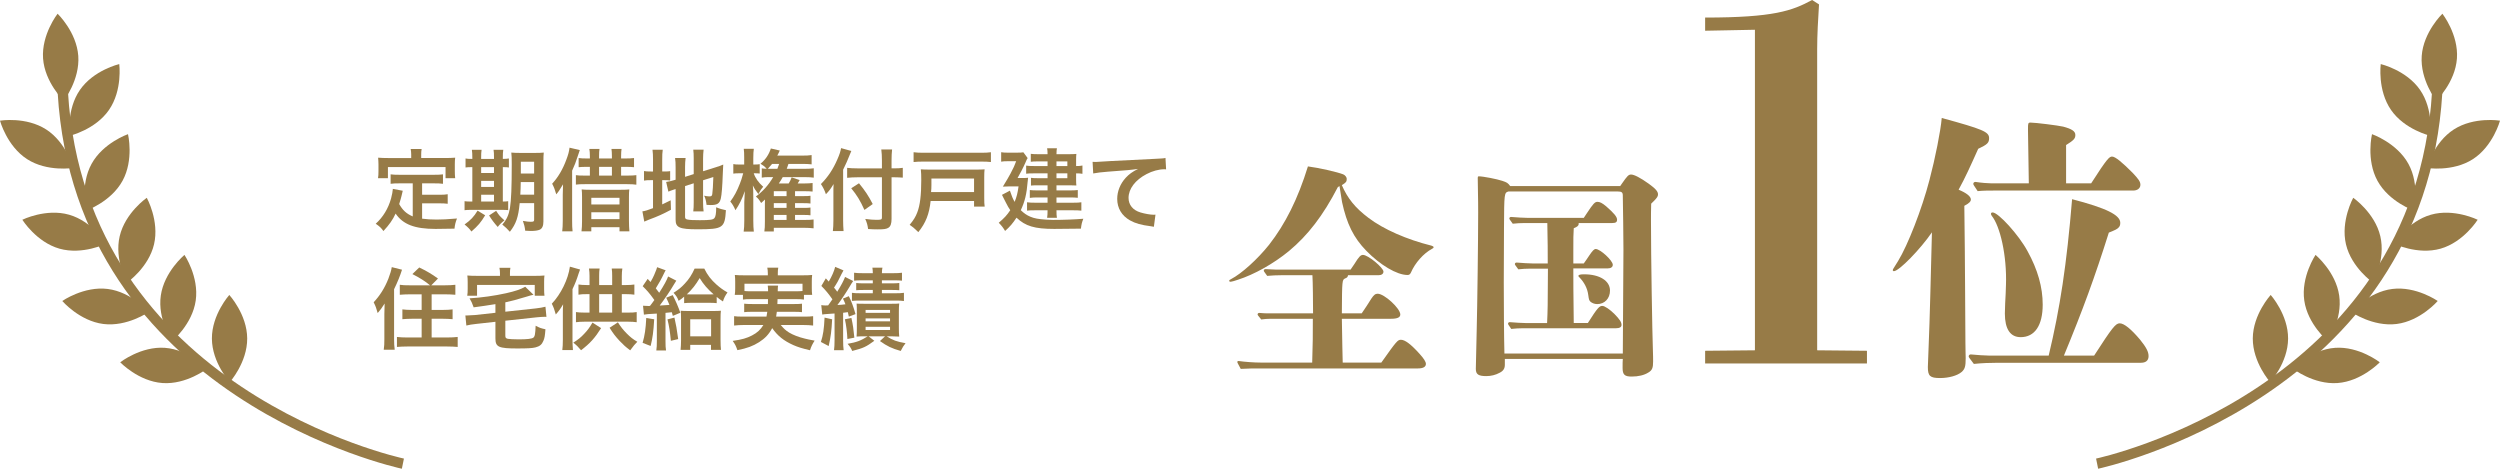 <?xml version="1.0" encoding="UTF-8"?><svg id="_レイヤー_2" xmlns="http://www.w3.org/2000/svg" viewBox="0 0 365.696 68.565"><defs><style>.cls-1{stroke-width:0px;}.cls-1,.cls-2{fill:#977b47;}</style></defs><g id="_レイヤー_1-2"><path class="cls-2" d="M36.16,49.507c.018,3.522-2.547,6.392-2.547,6.392,0,0-2.597-2.843-2.617-6.364-.02-3.522,2.546-6.39,2.546-6.39,0,0,2.6,2.838,2.618,6.362"/><path class="cls-2" d="M24.133,50.881c3.513.256,6.172,3.038,6.172,3.038,0,0-3.034,2.368-6.545,2.111-3.513-.256-6.175-3.035-6.175-3.035,0,0,3.034-2.37,6.548-2.114"/><path class="cls-2" d="M15.766,42.27c3.491.443,6,3.362,6,3.362,0,0-3.161,2.203-6.653,1.759-3.495-.445-6.003-3.364-6.003-3.364,0,0,3.162-2.201,6.657-1.757"/><path class="cls-2" d="M10.107,31.408c3.387.965,5.426,4.227,5.426,4.227,0,0-3.453,1.701-6.838.739-3.388-.965-5.427-4.229-5.427-4.229,0,0,3.453-1.702,6.839-.737"/><path class="cls-2" d="M6.756,18.938c2.962,1.911,3.962,5.626,3.962,5.626,0,0-3.8.623-6.758-1.286-2.96-1.912-3.961-5.629-3.961-5.629,0,0,3.797-.619,6.756,1.29"/><path class="cls-2" d="M28.63,43.968c-.5,3.485-3.46,5.946-3.46,5.946,0,0-2.151-3.195-1.648-6.68.497-3.486,3.461-5.948,3.461-5.948,0,0,2.148,3.195,1.647,6.682"/><path class="cls-2" d="M22.534,35.729c-.801,3.43-3.965,5.624-3.965,5.624,0,0-1.865-3.368-1.061-6.797.799-3.43,3.963-5.624,3.963-5.624,0,0,1.863,3.369,1.063,6.797"/><path class="cls-2" d="M17.918,26.456c-1.692,3.089-5.327,4.349-5.327,4.349,0,0-.894-3.743.802-6.831,1.694-3.088,5.33-4.349,5.33-4.349,0,0,.889,3.745-.804,6.831"/><path class="cls-2" d="M15.939,16.086c-2.003,2.897-5.751,3.776-5.751,3.776,0,0-.496-3.816,1.507-6.712,2.004-2.898,5.75-3.777,5.75-3.777,0,0,.5,3.818-1.506,6.713"/><path class="cls-2" d="M11.451,8.185c.248,3.514-2.126,6.545-2.126,6.545,0,0-2.775-2.667-3.025-6.179-.248-3.514,2.126-6.544,2.126-6.544,0,0,2.773,2.664,3.025,6.177"/><path class="cls-1" d="M59.086,67.081l-.303,1.484c-.477-.101-47.679-10.307-50.347-54.981l1.51-.093c2.596,43.507,48.675,53.496,49.14,53.589Z"/><path class="cls-2" d="M329.535,49.507c-.018,3.522,2.547,6.392,2.547,6.392,0,0,2.598-2.843,2.617-6.364.02-3.522-2.546-6.39-2.546-6.39,0,0-2.6,2.838-2.618,6.362"/><path class="cls-2" d="M341.562,50.881c-3.513.256-6.172,3.038-6.172,3.038,0,0,3.034,2.368,6.545,2.111,3.513-.256,6.175-3.035,6.175-3.035,0,0-3.034-2.37-6.548-2.114"/><path class="cls-2" d="M349.929,42.27c-3.49.443-6,3.362-6,3.362,0,0,3.161,2.203,6.653,1.759,3.495-.445,6.003-3.364,6.003-3.364,0,0-3.161-2.201-6.656-1.757"/><path class="cls-2" d="M355.589,31.408c-3.387.965-5.426,4.227-5.426,4.227,0,0,3.453,1.701,6.839.739,3.387-.965,5.426-4.229,5.426-4.229,0,0-3.453-1.702-6.839-.737"/><path class="cls-2" d="M358.939,18.938c-2.962,1.911-3.962,5.626-3.962,5.626,0,0,3.8.623,6.758-1.286,2.96-1.912,3.961-5.629,3.961-5.629,0,0-3.797-.619-6.756,1.29"/><path class="cls-2" d="M337.066,43.968c.5,3.485,3.46,5.946,3.46,5.946,0,0,2.151-3.195,1.648-6.68-.497-3.486-3.461-5.948-3.461-5.948,0,0-2.149,3.195-1.647,6.682"/><path class="cls-2" d="M343.162,35.729c.801,3.43,3.966,5.624,3.966,5.624,0,0,1.865-3.368,1.061-6.797-.8-3.43-3.963-5.624-3.963-5.624,0,0-1.864,3.369-1.064,6.797"/><path class="cls-2" d="M347.777,26.456c1.693,3.089,5.328,4.349,5.328,4.349,0,0,.893-3.743-.802-6.831-1.694-3.088-5.33-4.349-5.33-4.349,0,0-.888,3.745.804,6.831"/><path class="cls-2" d="M349.757,16.086c2.003,2.897,5.751,3.776,5.751,3.776,0,0,.496-3.816-1.507-6.712-2.003-2.898-5.75-3.777-5.75-3.777,0,0-.5,3.818,1.506,6.713"/><path class="cls-2" d="M354.245,8.185c-.248,3.514,2.126,6.545,2.126,6.545,0,0,2.776-2.667,3.025-6.179.248-3.514-2.126-6.544-2.126-6.544,0,0-2.773,2.664-3.025,6.177"/><path class="cls-1" d="M306.61,67.081l.303,1.484c.477-.101,47.678-10.307,50.347-54.981l-1.51-.093c-2.596,43.507-48.675,53.496-49.14,53.589Z"/><path class="cls-1" d="M60.374,26.82h-1.917c-.574,0-.939.013-1.318.065v-1.383c.339.052.718.065,1.318.065h4.997c.613,0,.992-.013,1.344-.065v1.383c-.365-.052-.744-.065-1.344-.065h-1.709v1.67h2.466c.6,0,.926-.013,1.278-.078v1.396c-.391-.052-.705-.065-1.278-.065h-2.466v2.244c.639.091,1.357.13,2.126.13.757,0,1.644-.039,2.975-.156-.209.535-.3.887-.365,1.487-1.07.026-1.748.039-2.779.039-3.053,0-4.762-.665-5.832-2.244-.417.9-.913,1.618-1.787,2.557-.339-.483-.522-.652-1.122-1.07,1.07-.966,1.827-2.218,2.244-3.692.144-.535.248-1.122.261-1.409l1.448.274c-.065.222-.065.235-.183.77-.065.261-.144.561-.339,1.174.522.926,1.057,1.409,1.983,1.813v-4.84ZM60.152,22.632c0-.326-.026-.548-.078-.835h1.604c-.052.274-.065.483-.065.822v.496h3.522c.522,0,.965-.013,1.448-.052-.04.3-.052.587-.052.966v1.018c0,.378.013.678.052,1.018h-1.409v-1.631h-8.428v1.631h-1.448c.052-.313.065-.574.065-1.031v-1.004c0-.339-.026-.666-.052-.966.469.039.913.052,1.435.052h3.405v-.483Z"/><path class="cls-1" d="M69.09,23.024c0-.47-.013-.796-.065-1.109h1.422c-.052.313-.065.639-.065,1.109v.222h1.879v-.222c0-.509-.013-.822-.065-1.109h1.422c-.052.3-.065.626-.065,1.109v.222c.457-.013.665-.026.887-.065v1.318c-.222-.039-.417-.052-.887-.052v5.036c.43-.013.548-.013.783-.052v1.305c-.248-.026-.561-.039-1.096-.039h-4.279c-.535,0-.757.013-1.005.052v-1.318c.261.039.47.052.966.052h.169v-5.036c-.548,0-.757.013-.992.052v-1.318c.222.052.444.065.992.065v-.222ZM70.969,31.491c-.665,1.096-1.018,1.5-2.009,2.375-.287-.392-.483-.6-1.005-1.031.9-.639,1.357-1.122,1.905-2.022l1.109.678ZM72.261,25.307v-.861h-1.879v.861h1.879ZM72.261,27.342v-.887h-1.879v.887h1.879ZM72.261,29.482v-.992h-1.879v.992h1.879ZM72.574,30.838c.457.705.482.731,1.213,1.396-.405.313-.705.6-.979.965q-.744-.822-1.266-1.683l1.031-.678ZM76.018,29.716c-.195,2.062-.521,3.014-1.435,4.188-.404-.457-.652-.678-1.109-1.057.64-.718.939-1.383,1.122-2.427.183-1.122.261-3.053.261-6.406,0-.887-.013-1.252-.065-1.696.417.039.77.052,1.448.052h1.892c.717,0,1.018-.013,1.409-.052-.04.326-.052.718-.052,1.435v8.65c0,.639-.183,1.044-.548,1.2-.261.117-.718.183-1.292.183-.156,0-.183,0-.822-.039-.065-.561-.144-.887-.339-1.435.587.104.848.13,1.148.13.404,0,.496-.052.496-.287v-2.44h-2.114ZM76.174,26.637c-.013.77-.026,1.252-.065,1.84h2.022v-1.84h-1.957ZM78.131,23.663h-1.944v1.722h1.944v-1.722Z"/><path class="cls-1" d="M82.321,28.438c0-.313,0-.352.039-1.474-.6.979-.626,1.031-.992,1.461-.183-.639-.313-1.004-.6-1.552.861-.926,1.566-2.114,2.087-3.549.274-.73.378-1.122.457-1.722l1.5.352q-.052.156-.326.966c-.235.757-.443,1.278-.796,2.048v7.358c0,.587.013,1.018.065,1.513h-1.513c.052-.483.078-.9.078-1.526v-3.875ZM89.509,23.18v-.339c0-.457-.026-.77-.065-1.057h1.475c-.04.3-.065.613-.065,1.07v.326h.639c.522,0,.887-.013,1.252-.065v1.344c-.313-.039-.639-.052-1.239-.052h-.652v1.279h.913c.639,0,1.018-.026,1.318-.065v1.396c-.326-.052-.718-.078-1.344-.078h-6.158c-.6,0-.966.013-1.344.065v-1.383c.287.052.639.065,1.317.065h.73v-1.279h-.443c-.574,0-.9.013-1.2.052v-1.344c.313.052.678.065,1.213.065h.43v-.326c0-.457-.026-.757-.078-1.07h1.487c-.052.274-.065.587-.065,1.083v.313h1.879ZM85.139,28.79c0-.483-.013-.77-.052-1.083.326.039.613.052,1.188.052h4.566c.626,0,.926-.013,1.213-.052-.039.287-.052.6-.052,1.135v3.444c0,.639.026,1.083.065,1.552h-1.448v-.6h-4.123v.6h-1.435c.052-.444.078-.9.078-1.474v-3.575ZM86.496,29.912h4.123v-.979h-4.123v.979ZM86.496,32.052h4.123v-1.005h-4.123v1.005ZM89.509,25.685v-1.279h-1.879v1.279h1.879Z"/><path class="cls-1" d="M95.525,23.402c0-.678-.026-1.096-.079-1.5h1.5c-.065.417-.078.783-.078,1.513v1.67h.287c.483,0,.666-.013.875-.052v1.37c-.274-.039-.509-.052-.914-.052h-.248v3.549c.509-.235.652-.3,1.239-.6l.039,1.383c-1.187.639-1.892.952-3.223,1.448-.365.144-.482.196-.678.287l-.274-1.5c.392-.052.77-.17,1.553-.47v-4.096h-.3c-.496,0-.705.013-1.018.065v-1.396c.287.052.509.065,1.018.065h.3v-1.683ZM100.209,31.712c0,.261.091.352.378.405.339.065.822.091,1.774.091,1.553,0,1.97-.065,2.166-.339.157-.222.235-.666.235-1.552.417.183.979.352,1.422.43-.157,2.609-.431,2.792-4.149,2.792-2.635,0-3.209-.248-3.209-1.396v-4.488c-.117.039-.208.065-.261.078-.392.13-.535.183-.796.3l-.326-1.422c.365-.052.822-.143,1.266-.287l.117-.039v-1.787c0-.626-.013-.952-.078-1.383h1.54c-.052.417-.078.796-.078,1.331v1.422l1.265-.404v-2.27c0-.6-.013-.874-.065-1.305h1.513c-.052.43-.078.848-.078,1.331v1.826l1.878-.587c.509-.156.718-.235,1.07-.391-.026.574-.039.665-.065,1.37-.065,1.84-.157,3.027-.287,3.588-.17.744-.522.966-1.474.966-.17,0-.287,0-.613-.026-.065-.561-.157-.939-.353-1.344.3.065.535.104.731.104.326,0,.404-.052.457-.326.065-.43.117-1.239.156-2.505l-1.5.47v3.249c0,.535.026.9.078,1.305h-1.513c.052-.444.065-.731.065-1.344v-2.766l-1.265.404v4.501Z"/><path class="cls-1" d="M108.86,23.128c0-.678-.013-1.005-.065-1.357h1.474c-.052.326-.078.744-.078,1.344v.952h.144c.365,0,.574-.013.795-.052v1.37c-.208-.026-.43-.039-.691-.039h-.183c.222.691.691,1.357,1.383,1.97-.313.365-.352.43-.704,1.07-.483-.639-.548-.731-.809-1.266.052.47.065.939.065,1.761v3.392c0,.652.026,1.213.078,1.605h-1.487c.065-.417.091-.939.091-1.605v-2.7q.026-.966.078-1.618c-.404,1.161-.822,1.996-1.37,2.792-.261-.6-.47-.926-.757-1.265.574-.77.979-1.527,1.396-2.596.183-.444.274-.744.496-1.54h-.574c-.392,0-.639.013-.874.052v-1.396c.235.052.457.065.874.065h.717v-.939ZM112.539,25.907c-.509,0-.77.013-1.109.078v-1.357c.235.039.431.052.717.065-.3-.339-.352-.391-.9-.744.744-.626,1.213-1.318,1.513-2.231l1.305.3c-.156.339-.208.457-.365.744h3.549c.691,0,1.057-.013,1.474-.078v1.357c-.417-.052-.783-.065-1.487-.065h-1.905q-.157.483-.248.718h2.557c.626,0,1.083-.026,1.396-.078v1.37c-.3-.052-.796-.078-1.344-.078h-3.196c-.209.391-.339.587-.574.926h1.448c.196-.326.3-.535.431-.887l1.174.391c-.144.274-.195.352-.287.496h1.004c.483,0,.887-.026,1.174-.065v1.252c-.339-.039-.718-.052-1.161-.052h-1.409v.718h1.239c.535,0,.757-.013,1.018-.052v1.135c-.261-.039-.521-.052-1.018-.052h-1.239v.692h1.239c.548,0,.757-.013,1.018-.052v1.135c-.261-.039-.521-.052-1.018-.052h-1.239v.731h1.278c.692,0,1.044-.013,1.436-.065v1.292c-.431-.052-.887-.078-1.448-.078h-4.371v.535h-1.383c.065-.417.078-.757.078-1.448v-2.583c0-.209,0-.43.013-.639-.183.183-.274.261-.561.509-.274-.457-.431-.652-.77-.952,1.03-.757,1.826-1.644,2.531-2.831h-.561ZM113.713,24.694c.104-.274.13-.326.261-.718h-1.031q-.208.261-.626.718h1.396ZM115.057,27.968h-1.866v.718h1.866v-.718ZM115.057,29.716h-1.866v.692h1.866v-.692ZM113.191,31.438v.731h1.866v-.731h-1.866Z"/><path class="cls-1" d="M123.33,32.234c0,.587.026,1.07.065,1.565h-1.565c.052-.469.078-.913.078-1.565v-3.849c0-.639,0-.939.026-1.461-.444.73-.652,1.005-1.122,1.487-.196-.574-.392-.979-.73-1.487,1.018-1.018,1.787-2.166,2.414-3.627.313-.718.457-1.161.535-1.631l1.5.417c-.091.196-.183.417-.313.757-.157.43-.522,1.252-.887,1.983v7.41ZM129.005,23.48c0-.626-.026-1.161-.091-1.618h1.579c-.052.496-.078.966-.078,1.618v1.148h.378c.574,0,.926-.026,1.266-.078v1.435c-.353-.026-.77-.052-1.227-.052h-.417v6.093c0,.678-.144,1.083-.443,1.279-.287.196-.64.248-1.605.248-.47,0-.822-.013-1.383-.052-.078-.574-.169-.913-.417-1.474.744.091,1.148.13,1.604.13.731,0,.835-.039.835-.326v-5.897h-3.548c-.535,0-1.109.026-1.54.078v-1.461c.404.052.874.078,1.474.078h3.614v-1.148ZM125.652,26.807c.9,1.096,1.396,1.853,2.009,3.04l-1.213.861c-.626-1.383-1.083-2.127-1.931-3.17l1.135-.73Z"/><path class="cls-1" d="M136.129,29.403c-.196,1.892-.705,3.196-1.8,4.553-.118-.117-.209-.196-.261-.248-.417-.404-.443-.417-1.004-.822.574-.691.874-1.174,1.122-1.84.392-1.018.574-2.479.574-4.697,0-.705-.013-1.122-.065-1.579.417.026.757.039,1.37.039h6.758c.548,0,.835-.013,1.2-.039-.039.339-.052.626-.052,1.213v2.922c0,.652.013.966.065,1.318h-1.553v-.822h-6.354ZM144.949,23.702c-.417-.052-.809-.065-1.513-.065h-8.285c-.666,0-1.057.013-1.513.065v-1.435c.47.065.835.078,1.513.078h8.285c.691,0,1.057-.013,1.513-.078v1.435ZM142.483,28.099v-1.983h-6.236v.952c0,.196,0,.378-.013.548s-.013.274-.026.3c0,.091,0,.104-.013.183h6.288Z"/><path class="cls-1" d="M149.451,26.037c.587,0,.691,0,.939-.039-.026.235-.039.339-.065.574-.144,1.813-.417,2.922-1.004,4.175.457.444.887.744,1.396.952.587.248,1.161.352,2.309.43.339.026.796.039.992.039,1.591,0,3.209-.065,4.449-.17-.222.587-.261.757-.353,1.448-1.226.026-2.479.039-3.901.039-2.87,0-4.214-.405-5.519-1.644-.574.861-.926,1.279-1.67,1.944-.274-.47-.496-.757-.926-1.2.809-.691,1.201-1.109,1.683-1.84-.235-.339-.404-.639-.626-1.083-.026-.052-.144-.261-.3-.587-.065-.117-.157-.326-.287-.574l1.161-.613c.274.809.405,1.135.691,1.644.3-.744.431-1.239.574-2.27h-1.239c-.365,0-.744.013-1.057.039q.809-1.318,1.122-1.918c.483-.913.587-1.161.822-1.8h-1.305c-.353,0-.574.013-.887.065v-1.383c.3.052.548.065.926.065h1.383c.496,0,.718-.013.939-.052l.626.848c-.104.143-.117.169-.326.665-.261.613-.848,1.748-1.148,2.244h.6ZM153.235,23.611h-1.527c-.352,0-.652.013-.926.052v-1.161c.326.039.548.052,1.005.052h1.448c0-.417-.013-.561-.065-.861h1.435c-.039.248-.065.417-.065.861h1.918c.404,0,.705-.013.992-.039-.026.248-.039.496-.039.822v.952c.417,0,.639-.013.926-.078v1.213c-.287-.052-.509-.065-.926-.065v.992c0,.3.013.587.039.783-.339-.013-.574-.026-.914-.026h-1.996v.744h2.022c.457,0,.73-.013,1.096-.052v1.135c-.313-.039-.639-.052-1.109-.052h-2.009v.77h2.479c.548,0,.835-.013,1.161-.065v1.226c-.313-.039-.678-.052-1.161-.052h-2.479c0,.587.013.783.065,1.096h-1.435c.052-.339.065-.587.065-1.096h-1.879c-.548,0-.796.013-1.122.052v-1.226c.3.052.652.065,1.135.065h1.866v-.77h-1.553c-.392,0-.717.013-1.043.065v-1.148c.339.039.613.052,1.043.052h1.553v-.744h-1.592c-.353,0-.548.013-.835.039v-1.135c.274.039.47.052.913.052h1.514v-.705h-2.009c-.561,0-.796.013-1.122.052v-1.187c.326.052.509.065,1.174.065h1.957v-.678ZM156.131,24.289v-.678h-1.592v.678h1.592ZM154.539,26.063h1.592v-.705h-1.592v.705Z"/><path class="cls-1" d="M159.825,23.676c.287.013.43.013.496.013q.235,0,2.153-.13c.73-.039,2.896-.156,6.51-.326,1.07-.052,1.266-.065,1.5-.13l.091,1.67q-.144-.013-.274-.013c-.783,0-1.748.261-2.583.705-1.657.861-2.636,2.166-2.636,3.483,0,1.018.64,1.8,1.735,2.126.639.196,1.474.339,1.944.339.013,0,.13,0,.261-.013l-.235,1.774c-.157-.039-.222-.052-.444-.078-1.435-.183-2.257-.417-3.053-.861-1.2-.678-1.866-1.787-1.866-3.144,0-1.109.444-2.205,1.239-3.079.496-.535.966-.874,1.813-1.305-1.057.157-1.565.196-4.396.405-.874.065-1.657.156-2.166.261l-.091-1.696Z"/><path class="cls-1" d="M56.225,45.884c0-.339.013-.6.039-1.487-.431.678-.6.913-1.018,1.396-.208-.757-.287-.965-.587-1.579.939-1.004,1.618-2.1,2.152-3.444.274-.718.431-1.252.496-1.696l1.5.378c-.274.874-.639,1.774-1.161,2.857v7.332c0,.574.026,1.018.091,1.513h-1.604c.078-.522.091-.861.091-1.526v-3.744ZM62.905,41.735c-.691-.587-1.526-1.109-2.583-1.644l1.004-.965c1.043.496,1.866.979,2.74,1.618l-.979.991h1.97c.652,0,1.122-.026,1.552-.078v1.461c-.457-.039-.952-.065-1.513-.065h-1.957v2.283h1.618c.574,0,1.031-.026,1.448-.078v1.435c-.417-.039-.887-.065-1.435-.065h-1.631v2.74h2.257c.587,0,1.122-.026,1.553-.078v1.461c-.47-.039-.914-.065-1.566-.065h-5.766c-.639,0-1.07.026-1.553.065v-1.461c.417.052.939.078,1.5.078h2.113v-2.74h-1.383c-.548,0-1.004.026-1.435.065v-1.435c.404.052.861.078,1.435.078h1.383v-2.283h-1.709c-.548,0-1.031.026-1.487.065v-1.461c.405.065.783.078,1.474.078h2.949Z"/><path class="cls-1" d="M72.469,44.488q-1.592.261-3.183.469c-.222-.613-.339-.887-.6-1.318,1.683-.091,3.692-.378,5.336-.744,1.344-.3,2.191-.587,2.805-.952l1.213,1.174c-.392.091-.522.117-1.004.274-1.514.457-2.244.652-3.118.835v1.37l4.462-.483c.548-.065,1.057-.144,1.409-.248l.144,1.487c-.104-.013-.169-.013-.235-.013-.235,0-.848.039-1.2.078l-4.579.496v2.166c0,.326.065.404.365.483.222.039.861.078,1.592.078,1.265,0,1.892-.078,2.139-.248.222-.17.287-.496.339-1.748.613.326.744.365,1.435.522-.078,1.005-.13,1.292-.3,1.683-.222.548-.535.809-1.161.966-.457.117-1.135.156-2.648.156-2.753,0-3.209-.209-3.209-1.474v-2.427l-2.831.313c-.626.065-.979.13-1.422.235l-.144-1.474h.261c.261,0,.822-.039,1.174-.065l2.961-.326v-1.265ZM73.135,39.935c0-.287-.026-.483-.079-.757h1.605c-.052.274-.065.47-.065.757v.417h3.601c.665,0,1.004-.013,1.448-.052-.039.261-.052.509-.052.965v.992c0,.391.013.704.052,1.004h-1.422v-1.579h-8.441v1.579h-1.435c.052-.326.065-.574.065-1.018v-.979c0-.417-.013-.665-.052-.965.417.039.783.052,1.435.052h3.34v-.417Z"/><path class="cls-1" d="M84.852,39.426c-.065.169-.104.248-.195.535-.313.991-.535,1.539-.914,2.335v7.397c0,.444.026,1.096.065,1.513h-1.553c.052-.444.079-.848.079-1.526v-3.705c0-.73,0-.913.039-1.461-.365.626-.613.966-1.07,1.487-.235-.809-.3-.991-.587-1.579,1.331-1.383,2.401-3.575,2.648-5.414l1.487.417ZM87.931,47.997c-.926,1.461-1.604,2.218-2.936,3.236-.43-.509-.652-.731-1.135-1.109.717-.457,1.096-.757,1.604-1.305.496-.522.757-.874,1.2-1.631l1.266.809ZM89.548,41.696v-1.318c0-.444-.013-.77-.065-1.096h1.552c-.052.352-.078.691-.078,1.109v1.305h.587c.548,0,.887-.026,1.252-.078v1.487c-.352-.052-.691-.078-1.252-.078h-.587v2.7h.939c.574,0,.875-.013,1.24-.078v1.487c-.365-.052-.705-.078-1.24-.078h-6.405c-.535,0-.875.026-1.24.078v-1.487c.339.052.679.078,1.24.078h.744v-2.7h-.378c-.548,0-.861.013-1.24.078v-1.487c.366.052.757.078,1.24.078h.378v-1.344c0-.391-.026-.705-.079-1.07h1.553c-.052.326-.065.626-.065,1.083v1.331h1.905ZM89.548,45.727v-2.7h-1.905v2.7h1.905ZM90.383,47.149c.47.73.744,1.07,1.279,1.618.561.561.9.835,1.565,1.226-.365.365-.522.548-1.044,1.252-.665-.496-.991-.796-1.552-1.383-.626-.678-.939-1.083-1.461-1.918l1.213-.796Z"/><path class="cls-1" d="M95.695,46.706c-.104,1.8-.235,2.753-.522,3.901l-1.174-.457c.313-1.07.457-2.035.535-3.64l1.161.196ZM94.064,44.722c.274.026.561.039.809.039.052,0,.117,0,.208-.013.261-.326.352-.469.639-.861q-.065-.091-.183-.248c-.482-.678-.9-1.161-1.526-1.774l.73-1.07q.209.222.417.457c.313-.548.353-.639.522-1.005.3-.718.392-.939.444-1.161l1.252.457c-.079.104-.118.196-.222.404-.378.809-.783,1.527-1.226,2.231.261.326.326.405.496.652.678-1.044,1.161-1.931,1.305-2.387l1.2.613c-.091.13-.183.274-.365.587-.457.796-1.357,2.126-2.062,3.053.757-.039.979-.052,1.422-.092-.144-.365-.222-.535-.47-1.057l.952-.378c.47.926.809,1.709,1.109,2.583l-1.096.457c-.078-.261-.078-.274-.144-.535q-.457.052-.926.091v4.136c0,.639.013.965.078,1.37h-1.422c.065-.457.078-.783.078-1.383v-4.018q-.469.026-1.292.078c-.274.026-.404.039-.6.078l-.13-1.305ZM98.656,46.458c.222.952.365,1.761.548,3.144l-1.07.248c-.117-1.252-.248-2.126-.496-3.131l1.018-.261ZM100.078,43.392c-.3.261-.43.352-.809.613-.196-.509-.339-.73-.744-1.174.796-.509,1.109-.77,1.644-1.344.6-.626,1.044-1.318,1.435-2.192h1.422c.457.939.979,1.618,1.8,2.348.522.457.952.77,1.592,1.135-.339.47-.509.809-.666,1.318-.443-.3-.6-.404-.913-.665v.913c-.313-.039-.613-.052-1.174-.052h-2.414c-.522,0-.835.013-1.174.052v-.952ZM100.965,51.18h-1.409c.039-.444.065-.861.065-1.344v-3.196c0-.652-.013-.848-.052-1.187.326.026.613.039,1.122.039h3.692c.509,0,.822-.013,1.069-.039-.039.326-.052.587-.052,1.174v3.066c0,.639.026,1.187.065,1.487h-1.461v-.731h-3.04v.731ZM103.783,43.066c.3,0,.444,0,.601-.013-.9-.796-1.475-1.448-2.036-2.374-.574.979-1.122,1.67-1.878,2.374.235.013.365.013.678.013h2.635ZM100.965,49.197h3.053v-2.492h-3.053v2.492Z"/><path class="cls-1" d="M109.904,43.757c-.6,0-.926.013-1.227.065v-.691h-1.2c.052-.3.065-.535.065-.965v-.966c0-.352-.013-.639-.052-.978.417.039.783.052,1.435.052h3.392v-.3c0-.326-.026-.535-.078-.822h1.604c-.052.261-.065.496-.065.822v.3h3.575c.666,0,1.005-.013,1.448-.052-.039.326-.052.6-.052.952v.992c0,.378.013.665.052.965h-1.2v.691c-.326-.052-.626-.065-1.239-.065h-2.623q-.013.417-.026.718h2.439c.639,0,.848-.013,1.161-.052v1.24c-.339-.039-.548-.052-1.161-.052h-2.518c-.039.326-.052.431-.104.705h4.07c.652,0,.979-.013,1.344-.065v1.37c-.47-.052-.835-.078-1.409-.078h-3.327c.47.561.718.783,1.213,1.096.574.352,1.383.665,2.296.887.326.091.731.17,1.448.3-.3.457-.509.861-.678,1.409-1.213-.287-1.749-.457-2.44-.757-1.396-.626-2.283-1.331-3.092-2.479-.47.887-1.031,1.487-1.905,2.048-.913.574-1.735.887-3.183,1.174-.235-.665-.313-.809-.691-1.357,1.37-.196,2.048-.391,2.831-.796.756-.391,1.265-.861,1.657-1.526h-2.883c-.509,0-.926.026-1.396.078v-1.37c.353.052.666.065,1.318.065h3.418c.052-.248.078-.391.118-.705h-2.205c-.626,0-.835.013-1.174.052v-1.24c.313.039.535.052,1.174.052h2.296q.013-.365.013-.718h-2.439ZM112.356,42.609c-.013-.417-.013-.587-.052-.835h1.513c-.039.156-.039.313-.052.835h2.596c.496,0,.704-.013,1.03-.039v-1.07h-8.493v1.07c.234.026.521.039,1.004.039h2.453Z"/><path class="cls-1" d="M121.725,46.706c-.091,1.696-.196,2.557-.509,3.914l-1.135-.6c.326-1.005.457-1.892.535-3.562l1.109.248ZM120.134,44.631c.274.039.391.052.613.052.091,0,.104,0,.392-.013q.339-.457.626-.887c-.587-.835-.926-1.252-1.618-1.957l.652-1.109c.13.144.274.3.431.47.443-.744.796-1.552.939-2.153l1.213.522c-.091.156-.131.235-.261.483-.47.992-.678,1.357-1.122,2.035.248.3.326.391.47.6.613-.992.939-1.618,1.148-2.166l1.187.6c-.157.209-.209.3-.535.848-.417.718-1.304,2.048-1.774,2.661.509-.026.652-.039,1.174-.104-.104-.274-.156-.417-.365-.835l.861-.352c.378.744.678,1.552.979,2.622l-.979.365c-.065-.313-.091-.444-.144-.652-.287.039-.392.052-.691.091v3.992c0,.678.026,1.07.078,1.487h-1.409c.052-.405.079-.822.079-1.487v-3.888q-.835.065-.926.065c-.509.039-.6.039-.874.091l-.144-1.383ZM124.543,46.51c.234,1.096.3,1.54.43,2.883l-1.018.196c-.039-.966-.169-2.009-.365-2.883l.953-.196ZM126.409,49.197c-.43,0-.626,0-1.109.039.026-.313.039-.757.039-1.226v-2.505c0-.535-.013-.783-.039-1.096.326.026.535.026,1.083.026h4.031c.6,0,.796,0,1.122-.039-.039.339-.052.73-.052,1.226v2.322c0,.522.013.927.052,1.292-.444-.026-.679-.039-1.083-.039h-.744c.926.587,1.396.757,2.753,1.005-.261.326-.457.626-.705,1.135-1.331-.378-1.97-.691-3.04-1.448l.744-.692h-2.401l.835.652c-1.213.887-1.591,1.07-3.235,1.487-.144-.365-.365-.704-.678-1.044,1.344-.235,1.905-.444,2.948-1.096h-.522ZM126.096,41.004c-.6,0-.874.013-1.161.052v-1.161c.365.052.691.065,1.227.065h1.513c0-.378-.026-.548-.065-.809h1.475c-.052.248-.079.417-.079.809h1.696c.548,0,.861-.013,1.239-.065v1.161c-.287-.039-.574-.052-1.187-.052h-1.749v.444h1.448c.483,0,.796-.013,1.096-.052v1.057c-.326-.026-.548-.039-1.083-.039h-1.461v.483h2.009c.535,0,.848-.013,1.213-.065v1.2c-.392-.052-.705-.065-1.213-.065h-5.127c-.574,0-.992.013-1.266.052v-1.187c.378.052.626.065,1.252.065h1.8v-.483h-1.305c-.548,0-.783.013-1.122.039v-1.057c.3.039.626.052,1.109.052h1.318v-.444h-1.579ZM126.618,45.766h3.575v-.43h-3.575v.43ZM126.618,47.006h3.575v-.43h-3.575v.43ZM126.618,48.271h3.575v-.469h-3.575v.469Z"/><path class="cls-1" d="M195.691,27.379c-2.153,4.161-4.369,7.033-7.146,9.345-2.247,1.849-5.086,3.434-7.458,4.194-.188.066-.406.132-.624.198-.25.066-.406.099-.5.099s-.156-.066-.156-.132c0-.099.062-.165.281-.264,1.529-.792,3.869-2.906,5.554-5.019,2.372-3.038,4.212-6.703,5.679-11.458,1.591.198,4.306.825,5.149,1.156.281.099.53.429.53.66,0,.429-.125.561-.718.925.843,1.948,1.966,3.335,3.9,4.788,2.216,1.684,5.617,3.17,9.206,4.062.218.066.312.132.312.231s-.031.132-.219.231c-1.248.66-2.496,2.08-3.089,3.467-.125.264-.25.363-.5.363-1.56,0-3.994-1.453-6.022-3.533-1.872-1.915-2.871-3.962-3.557-7.132-.062-.363-.187-1.123-.375-2.344l-.25.165ZM202.057,53.036c2.247-3.17,2.403-3.335,2.871-3.335.593,0,1.467.66,2.715,2.047.624.693.936,1.156.936,1.486,0,.429-.406.66-1.154.66h-22.686c-1.685,0-1.935,0-3.246.066-.468-.858-.499-.924-.499-1.023s.094-.132.187-.132c.874.132,2.309.231,3.214.231h7.551c.094-2.972.094-3.864.094-6.406h-6.147c-.468,0-.936.033-1.404.099-.5-.594-.531-.66-.531-.727,0-.132.094-.231.25-.231.375.033.874.066,1.124.066h6.74c0-1.552-.031-4.656-.094-5.58h-4.524c-.687,0-1.404.033-2.091.099-.468-.627-.5-.694-.5-.76,0-.132.094-.231.25-.231.499.033,1.123.066,1.435.066h11.015c.25-.363.437-.627.562-.825.655-1.057.905-1.321,1.248-1.321.749,0,2.996,1.882,2.996,2.444,0,.33-.281.528-.718.528h-4.462c-.062.264-.093.33-.405.462-.468.198-.468.264-.5,5.118h2.902c.5-.693.937-1.42,1.404-2.146.375-.562.593-.727.936-.727.967,0,3.308,2.146,3.308,3.038,0,.429-.437.627-1.373.627h-7.177c.062,3.467.094,5.58.125,6.406h5.648Z"/><path class="cls-1" d="M237.006,27.214c.125-.165.187-.264.25-.363.78-1.123.967-1.321,1.342-1.321.437,0,1.342.462,2.59,1.354.999.726,1.342,1.123,1.342,1.552,0,.297-.156.495-.53.892l-.468.462c-.031,1.023-.031,1.849-.031,2.377,0,5.415.188,16.477.281,19.052.031.792.031,1.255.031,1.651,0,.925-.125,1.288-.687,1.618-.624.396-1.466.594-2.465.594-1.03,0-1.311-.297-1.311-1.255,0-.727,0-.892.031-1.321h-17.256v.858c0,.528-.219.892-.749,1.156-.593.33-1.279.495-1.966.495-1.155,0-1.529-.264-1.529-1.057,0-.363.062-3.302.125-5.514.094-3.764.218-13.274.218-17.369,0-1.057,0-1.255-.062-4.986,0-.231.031-.297.156-.297.624,0,2.652.396,3.433.66.687.231.811.297,1.154.76h16.102ZM237.474,36.394c0-2.543-.062-5.184-.093-7.793,0-.462-.156-.594-.78-.594h-15.945c-.624.198-.624.231-.655,5.382l-.031,7.925c0,2.642.031,8.189.094,10.401h17.318l.093-15.321ZM232.263,47.257c1.404-2.212,1.685-2.51,2.122-2.51.343,0,1.123.528,1.778,1.189.749.76,1.03,1.189,1.03,1.585,0,.33-.281.495-.811.495h-13.605c-.562,0-1.155.033-1.716.099-.437-.627-.468-.693-.468-.76,0-.132.094-.231.25-.231.812.066,1.841.132,2.34.132h3.121c.094-1.981.094-2.279.125-7.958h-2.621c-.562,0-1.155.033-1.716.099-.468-.627-.5-.693-.5-.76,0-.132.094-.231.25-.231.812.066,1.873.132,2.372.132h2.185c0-2.444,0-2.51-.062-5.911h-3.339c-.562,0-1.155.033-1.716.099-.468-.627-.499-.694-.499-.76,0-.132.093-.231.25-.231.811.066,1.872.132,2.372.132h8.269l.437-.66c.936-1.42,1.186-1.684,1.56-1.684.343,0,.687.165,1.279.66,1.124.991,1.591,1.519,1.591,1.948,0,.363-.187.495-.718.495h-4.899v.132c0,.264-.218.429-.718.627-.062,1.057-.062,1.321-.062,3.302v1.849h1.529c.343-.462.437-.627.842-1.222.406-.594.655-.891.905-.891.655,0,2.496,1.684,2.496,2.311,0,.33-.281.528-.749.528h-5.024c0,2.278,0,2.906.062,7.991h2.06ZM233.636,44.483c-.406,0-.78-.165-.999-.363-.187-.198-.218-.297-.312-.991-.125-.958-.593-1.849-1.311-2.575-.094-.066-.125-.132-.125-.198,0-.165.281-.231.843-.231,2.278,0,3.775.958,3.775,2.377,0,1.156-.78,1.981-1.872,1.981Z"/><path class="cls-1" d="M256.708,4.353l-7.284.143v-1.927c10.049,0,12.747-.999,15.647-2.569l1.012.642c-.135,2.212-.27,4.425-.27,6.566v44.032l7.283.071v1.855h-23.672v-1.855l7.284-.071V4.353Z"/><path class="cls-1" d="M282.601,33.983c-1.672,2.444-4.816,5.687-5.573,5.687-.08,0-.159-.084-.159-.168,0-.126.278-.463.796-1.348,1.394-2.275,3.464-7.541,4.578-11.838.836-3.16,1.633-7.162,1.792-9.058,6.011,1.643,6.927,2.022,6.927,2.949,0,.674-.239.927-1.593,1.559-1.154,2.57-1.871,4.171-2.866,5.982,1.115.463,1.792.969,1.792,1.432,0,.295-.239.548-.956.927.12,8.678.12,16.135.159,19.969,0,1.011.04,1.98.04,2.317,0,1.222-.119,1.601-.597,2.022-.638.548-1.911.885-3.146.885-1.473,0-1.791-.295-1.791-1.601,0-.716.198-4.213.358-10.532l.238-9.184ZM306.327,52.014c2.668-4.129,3.146-4.719,3.742-4.719.638,0,1.673.843,2.986,2.401.915,1.137,1.234,1.77,1.234,2.401s-.398.969-1.115.969h-20.9c-1.154,0-2.389.042-3.543.168-.717-.927-.756-1.011-.756-1.095,0-.168.119-.295.318-.295.875.084,2.03.168,2.587.168h8.799c1.672-6.993,2.627-13.271,3.423-22.876,5.017,1.306,7.047,2.317,7.047,3.455,0,.632-.239.885-1.672,1.432-2.03,6.446-3.782,11.249-6.569,17.989h4.419ZM305.89,26.821c2.349-3.665,2.667-3.918,3.065-3.918.478,0,1.513.885,2.985,2.359.876.927,1.155,1.306,1.155,1.769,0,.506-.438.843-1.035.843h-20.224c-.836,0-1.712,0-2.548.084-.598-.885-.637-.969-.637-1.053,0-.168.119-.295.318-.295.796.126,1.831.211,2.349.211h5.454l-.12-7.668v-.295c0-.758,0-.927.358-.927.717,0,4.061.421,4.777.59,1.274.337,1.792.674,1.792,1.222,0,.506-.199.758-1.354,1.475v5.603h3.662ZM293.429,41.735c.159-4.382-.875-8.679-2.069-10.153-.12-.168-.12-.211-.12-.337,0-.084.08-.169.239-.169.836,0,3.821,3.286,5.096,5.646,1.513,2.738,2.229,5.308,2.229,7.836,0,3.033-1.154,4.761-3.225,4.761-1.513,0-2.31-1.18-2.31-3.455,0-.674.08-2.317.12-2.949l.039-1.18Z"/></g></svg>